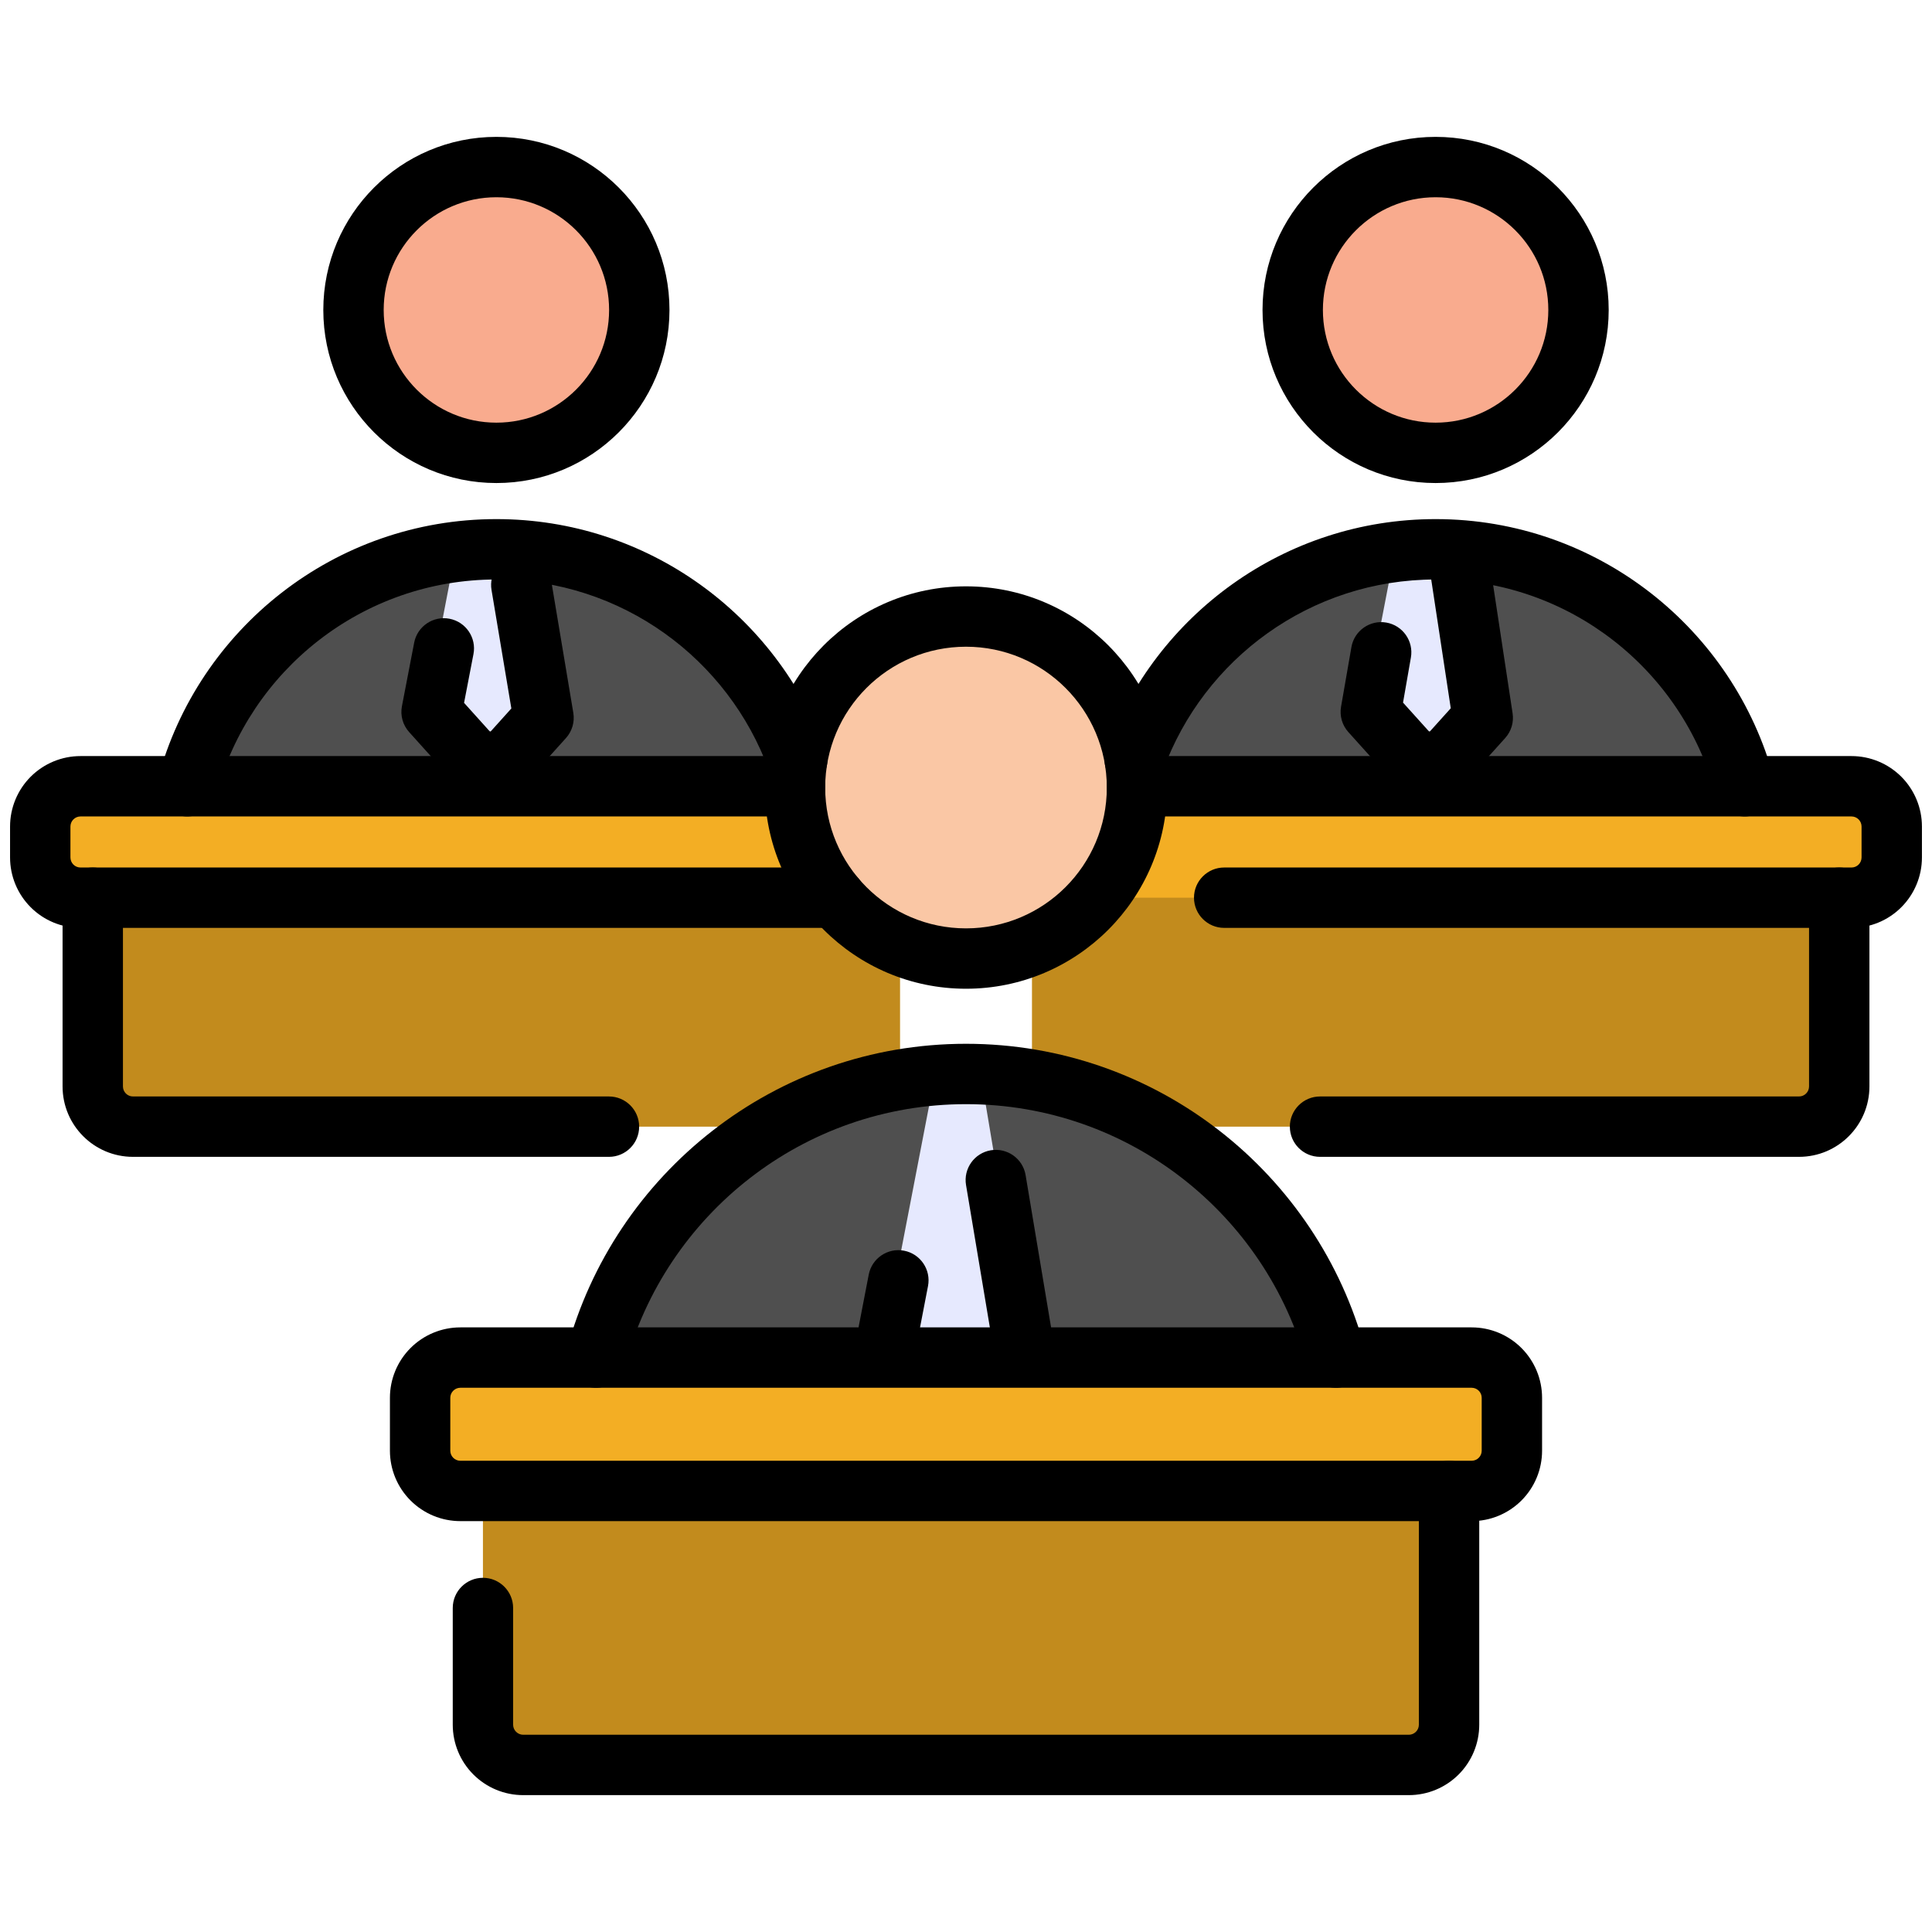 <svg clip-rule="evenodd" fill-rule="evenodd" stroke-linejoin="round" stroke-miterlimit="2" viewBox="0 0 96 96" xmlns="http://www.w3.org/2000/svg"><g><g><circle cx="24.666" cy="15.402" fill="#f9ab8e" r="7.1"/><path d="m9.304 39.069c1.82-6.779 8.012-11.775 15.362-11.775 7.349 0 13.541 4.996 15.361 11.775z" fill="#4f4f4f"/><path d="m22.636 27.422c.665-.084 1.342-.128 2.03-.128.418 0 .834.016 1.245.048 0 0 .765 4.571 1.018 6.078.05.301-.04.608-.243.834-.391.434-1.062 1.179-1.583 1.758-.19.211-.46.331-.743.331-.284 0-.554-.12-.743-.331-.593-.658-1.394-1.548-1.84-2.043-.209-.233-.298-.55-.238-.858.281-1.46 1.097-5.689 1.097-5.689z" fill="#e6e9fe"/><path d="m4.609 42.694h40.114v13.289h-40.114z" fill="#c28b1d"/><path d="m47.331 39.069h-42.563c-.734 0-1.438.292-1.957.811s-.811 1.223-.811 1.957v.001c0 .735.292 1.439.811 1.958s1.223.81 1.957.81h42.563z" fill="#f3ae24"/><circle cx="71.334" cy="15.402" fill="#f9ab8e" r="7.1"/><path d="m55.973 39.069c1.82-6.779 8.012-11.775 15.361-11.775 7.35 0 13.542 4.996 15.362 11.775z" fill="#4f4f4f"/><path d="m69.305 27.422c.665-.084 1.342-.128 2.029-.128.419 0 .835.016 1.246.048 0 0 .765 4.571 1.018 6.078.05.301-.04.608-.244.834-.39.434-1.061 1.179-1.582 1.758-.19.211-.46.331-.743.331-.284 0-.554-.12-.743-.331-.593-.658-1.394-1.548-1.84-2.043-.209-.233-.298-.55-.238-.858.281-1.46 1.097-5.689 1.097-5.689z" fill="#e6e9fe"/><path d="m51.278 42.694h40.114v13.289h-40.114z" fill="#c28b1d"/><path d="m94 41.837c0-.734-.292-1.438-.811-1.957s-1.223-.811-1.957-.811c-9.843 0-42.563 0-42.563 0v5.537h42.563c.734 0 1.438-.291 1.957-.81s.811-1.223.811-1.958c0 0 0 0 0-.001z" fill="#f3ae24"/><circle cx="48" cy="39.133" fill="#fac7a5" r="8.497"/><path d="m29.615 67.457c2.179-8.113 9.589-14.092 18.385-14.092s16.206 5.979 18.385 14.092z" fill="#4f4f4f"/><path d="m46.332 54.087c.796-.101 1.964-.386 2.456-.348 0 0 1.652 9.865 1.936 11.564.05.301-.039.608-.243.834-.491.545-1.437 1.596-2.104 2.337-.189.21-.46.331-.743.331s-.553-.121-.743-.331c-.746-.829-1.862-2.068-2.413-2.68-.21-.233-.298-.551-.239-.859.318-1.648 2.093-10.848 2.093-10.848z" fill="#e6e9fe"/><path d="m23.997 71.795h48.007v15.904h-48.007z" fill="#c28b1d"/><path d="m75.125 70.457c0-.795-.316-1.558-.878-2.121-.563-.563-1.326-.879-2.122-.879-9.486 0-38.764 0-48.25 0-.796 0-1.559.316-2.122.879-.562.563-.878 1.326-.878 2.121v.627c0 .796.316 1.559.878 2.121.563.563 1.326.879 2.122.879h48.25c.796 0 1.559-.316 2.122-.879.562-.562.878-1.325.878-2.121 0-.208 0-.418 0-.627z" fill="#f3ae24"/></g><g><path d="m24.666 6.801c-4.747 0-8.601 3.854-8.601 8.601 0 4.746 3.854 8.6 8.601 8.6 4.746 0 8.6-3.854 8.6-8.6 0-4.747-3.854-8.601-8.6-8.601zm0 3c3.09 0 5.6 2.51 5.6 5.601 0 3.09-2.51 5.6-5.6 5.6-3.091 0-5.601-2.51-5.601-5.6 0-3.091 2.51-5.601 5.601-5.601z"/><path d="m10.752 39.458c1.649-6.14 7.257-10.664 13.914-10.664 6.22 0 11.524 3.951 13.538 9.478.284.778 1.145 1.179 1.923.896s1.179-1.145.896-1.923c-2.434-6.678-8.843-11.451-16.357-11.451-8.043 0-14.819 5.468-16.811 12.886-.215.8.26 1.623 1.06 1.838.799.215 1.623-.26 1.837-1.06z"/><path d="m20.58 31.933-.608 3.156c-.09.461.043.938.358 1.288l2.915 3.238c.284.316.69.496 1.115.496s.83-.18 1.114-.496l2.649-2.942c.306-.34.44-.801.365-1.251l-1.105-6.602c-.137-.817-.911-1.369-1.728-1.232-.816.137-1.368.911-1.231 1.727l.985 5.888s-1.049 1.166-1.049 1.166-1.301-1.445-1.301-1.445.467-2.422.467-2.422c.157-.813-.376-1.6-1.189-1.757s-1.6.376-1.757 1.188z"/><path d="m30.259 54.483h-23.65c-.277 0-.5-.224-.5-.5v-9.377c0-.827-.673-1.5-1.5-1.5-.828 0-1.5.673-1.5 1.5v9.377c0 1.933 1.567 3.5 3.5 3.5h23.65c.828 0 1.5-.672 1.5-1.5s-.672-1.5-1.5-1.5z"/><path d="m39.072 40.569c.136.042.281.064.431.064.828 0 1.5-.673 1.5-1.5 0-.018 0-.035 0-.052.003-.4-.154-.784-.435-1.068-.282-.284-.665-.444-1.065-.444h-35.503c-.928 0-1.818.369-2.475 1.025-.656.657-1.025 1.547-1.025 2.475v1.537c0 .929.369 1.819 1.025 2.475.656.657 1.547 1.025 2.475 1.025h37.503c.828 0 1.5-.672 1.5-1.5 0-.827-.672-1.5-1.5-1.5h-37.503c-.133 0-.26-.052-.354-.146-.093-.094-.146-.221-.146-.354v-1.537c0-.132.053-.259.146-.353.094-.094.221-.147.354-.147z"/><path d="m71.334 6.801c-4.746 0-8.6 3.854-8.6 8.601 0 4.746 3.854 8.6 8.6 8.6 4.747 0 8.601-3.854 8.601-8.6 0-4.747-3.854-8.601-8.601-8.601zm0 3c3.091 0 5.601 2.51 5.601 5.601 0 3.09-2.51 5.6-5.601 5.6-3.09 0-5.6-2.51-5.6-5.6 0-3.091 2.51-5.601 5.6-5.601z"/><path d="m57.796 38.272c2.014-5.527 7.318-9.478 13.538-9.478 6.657 0 12.265 4.524 13.914 10.664.214.8 1.038 1.275 1.837 1.06.8-.215 1.275-1.038 1.06-1.838-1.992-7.418-8.768-12.886-16.811-12.886-7.514 0-13.923 4.773-16.357 11.451-.283.778.118 1.64.896 1.923s1.639-.118 1.923-.896z"/><path d="m67.151 32.155-.515 2.961c-.079.453.054.918.363 1.261l2.915 3.238c.284.316.69.496 1.115.496s.83-.18 1.114-.496l2.649-2.942c.301-.334.436-.785.368-1.229l-1.105-7.282c-.124-.818-.889-1.382-1.708-1.258-.818.124-1.382.89-1.258 1.708l.999 6.581s-1.059 1.176-1.059 1.176-1.313-1.457-1.313-1.457.391-2.242.391-2.242c.142-.816-.405-1.593-1.221-1.735-.815-.142-1.593.404-1.735 1.22z"/><path d="m89.891 44.606v9.377c0 .276-.223.5-.5.5-4.84 0-16.002 0-23.799 0-.827 0-1.5.672-1.5 1.5s.673 1.5 1.5 1.5h23.799c1.933 0 3.5-1.567 3.5-3.5v-9.377c0-.827-.672-1.5-1.5-1.5-.827 0-1.5.673-1.5 1.5z"/><path d="m56.928 40.569h35.072c.133 0 .26.053.354.147.093.094.146.221.146.353v1.537c0 .133-.053.26-.146.354-.094.094-.221.146-.354.146h-31.171c-.828 0-1.5.673-1.5 1.5 0 .828.672 1.5 1.5 1.5h31.171c.928 0 1.819-.368 2.475-1.025.656-.656 1.025-1.546 1.025-2.475 0-.5 0-1.036 0-1.537 0-.928-.369-1.818-1.025-2.475-.657-.656-1.547-1.025-2.475-1.025-7.767 0-35.503 0-35.503 0-.4 0-.783.16-1.065.444-.281.284-.438.668-.435 1.068v.052c0 .827.672 1.5 1.5 1.5.15 0 .295-.022.431-.064z"/><path d="m48 29.135c-5.518 0-9.997 4.48-9.997 9.998 0 5.517 4.479 9.997 9.997 9.997s9.997-4.48 9.997-9.997c0-5.518-4.479-9.998-9.997-9.998zm0 3c3.862 0 6.997 3.136 6.997 6.998 0 3.861-3.135 6.997-6.997 6.997s-6.997-3.136-6.997-6.997c0-3.862 3.135-6.998 6.997-6.998z"/><path d="m31.064 67.846c2.007-7.474 8.834-12.981 16.936-12.981s14.929 5.507 16.936 12.981c.215.8 1.038 1.275 1.838 1.06.799-.215 1.274-1.038 1.059-1.838-2.35-8.753-10.344-15.203-19.833-15.203s-17.483 6.45-19.833 15.203c-.215.8.26 1.623 1.059 1.838.8.215 1.623-.26 1.838-1.06z"/><path d="m52.283 66.289-1.322-7.901c-.137-.816-.911-1.368-1.728-1.231-.816.136-1.368.91-1.231 1.727l1.322 7.901c.137.816.911 1.368 1.727 1.231.817-.136 1.369-.91 1.232-1.727zm-9.116-2.954-.495 2.563c-.157.813.376 1.6 1.189 1.757s1.6-.376 1.757-1.189l.494-2.562c.157-.813-.375-1.6-1.188-1.757s-1.6.375-1.757 1.188z"/><path d="m22.497 79.9v5.799c0 .928.368 1.818 1.025 2.475.656.656 1.546 1.025 2.475 1.025h44.006c.929 0 1.819-.369 2.475-1.025.657-.657 1.025-1.547 1.025-2.475 0-3.784 0-11.615 0-11.615 0-.828-.672-1.5-1.5-1.5-.827 0-1.5.672-1.5 1.5v11.615c0 .132-.052.259-.146.353s-.221.147-.354.147c-7.809 0-36.197 0-44.006 0-.133 0-.26-.053-.354-.147s-.146-.221-.146-.353v-5.799c0-.828-.673-1.5-1.5-1.5-.828 0-1.5.672-1.5 1.5z"/><path d="m76.625 69.457c0-.928-.368-1.818-1.025-2.475-.656-.656-1.546-1.025-2.475-1.025-8.519 0-41.731 0-50.25 0-.929 0-1.819.369-2.475 1.025-.657.657-1.025 1.547-1.025 2.475v2.627c0 .928.368 1.818 1.025 2.475.656.656 1.546 1.025 2.475 1.025h50.25c.929 0 1.819-.369 2.475-1.025.657-.657 1.025-1.547 1.025-2.475zm-3 0v2.627c0 .133-.052.26-.146.353-.094.094-.221.147-.354.147h-50.25c-.133 0-.26-.053-.354-.147-.094-.093-.146-.22-.146-.353v-2.627c0-.132.052-.26.146-.353.094-.094.221-.147.354-.147h50.25c.133 0 .26.053.354.147.094.093.146.221.146.353z"/></g></g></svg>